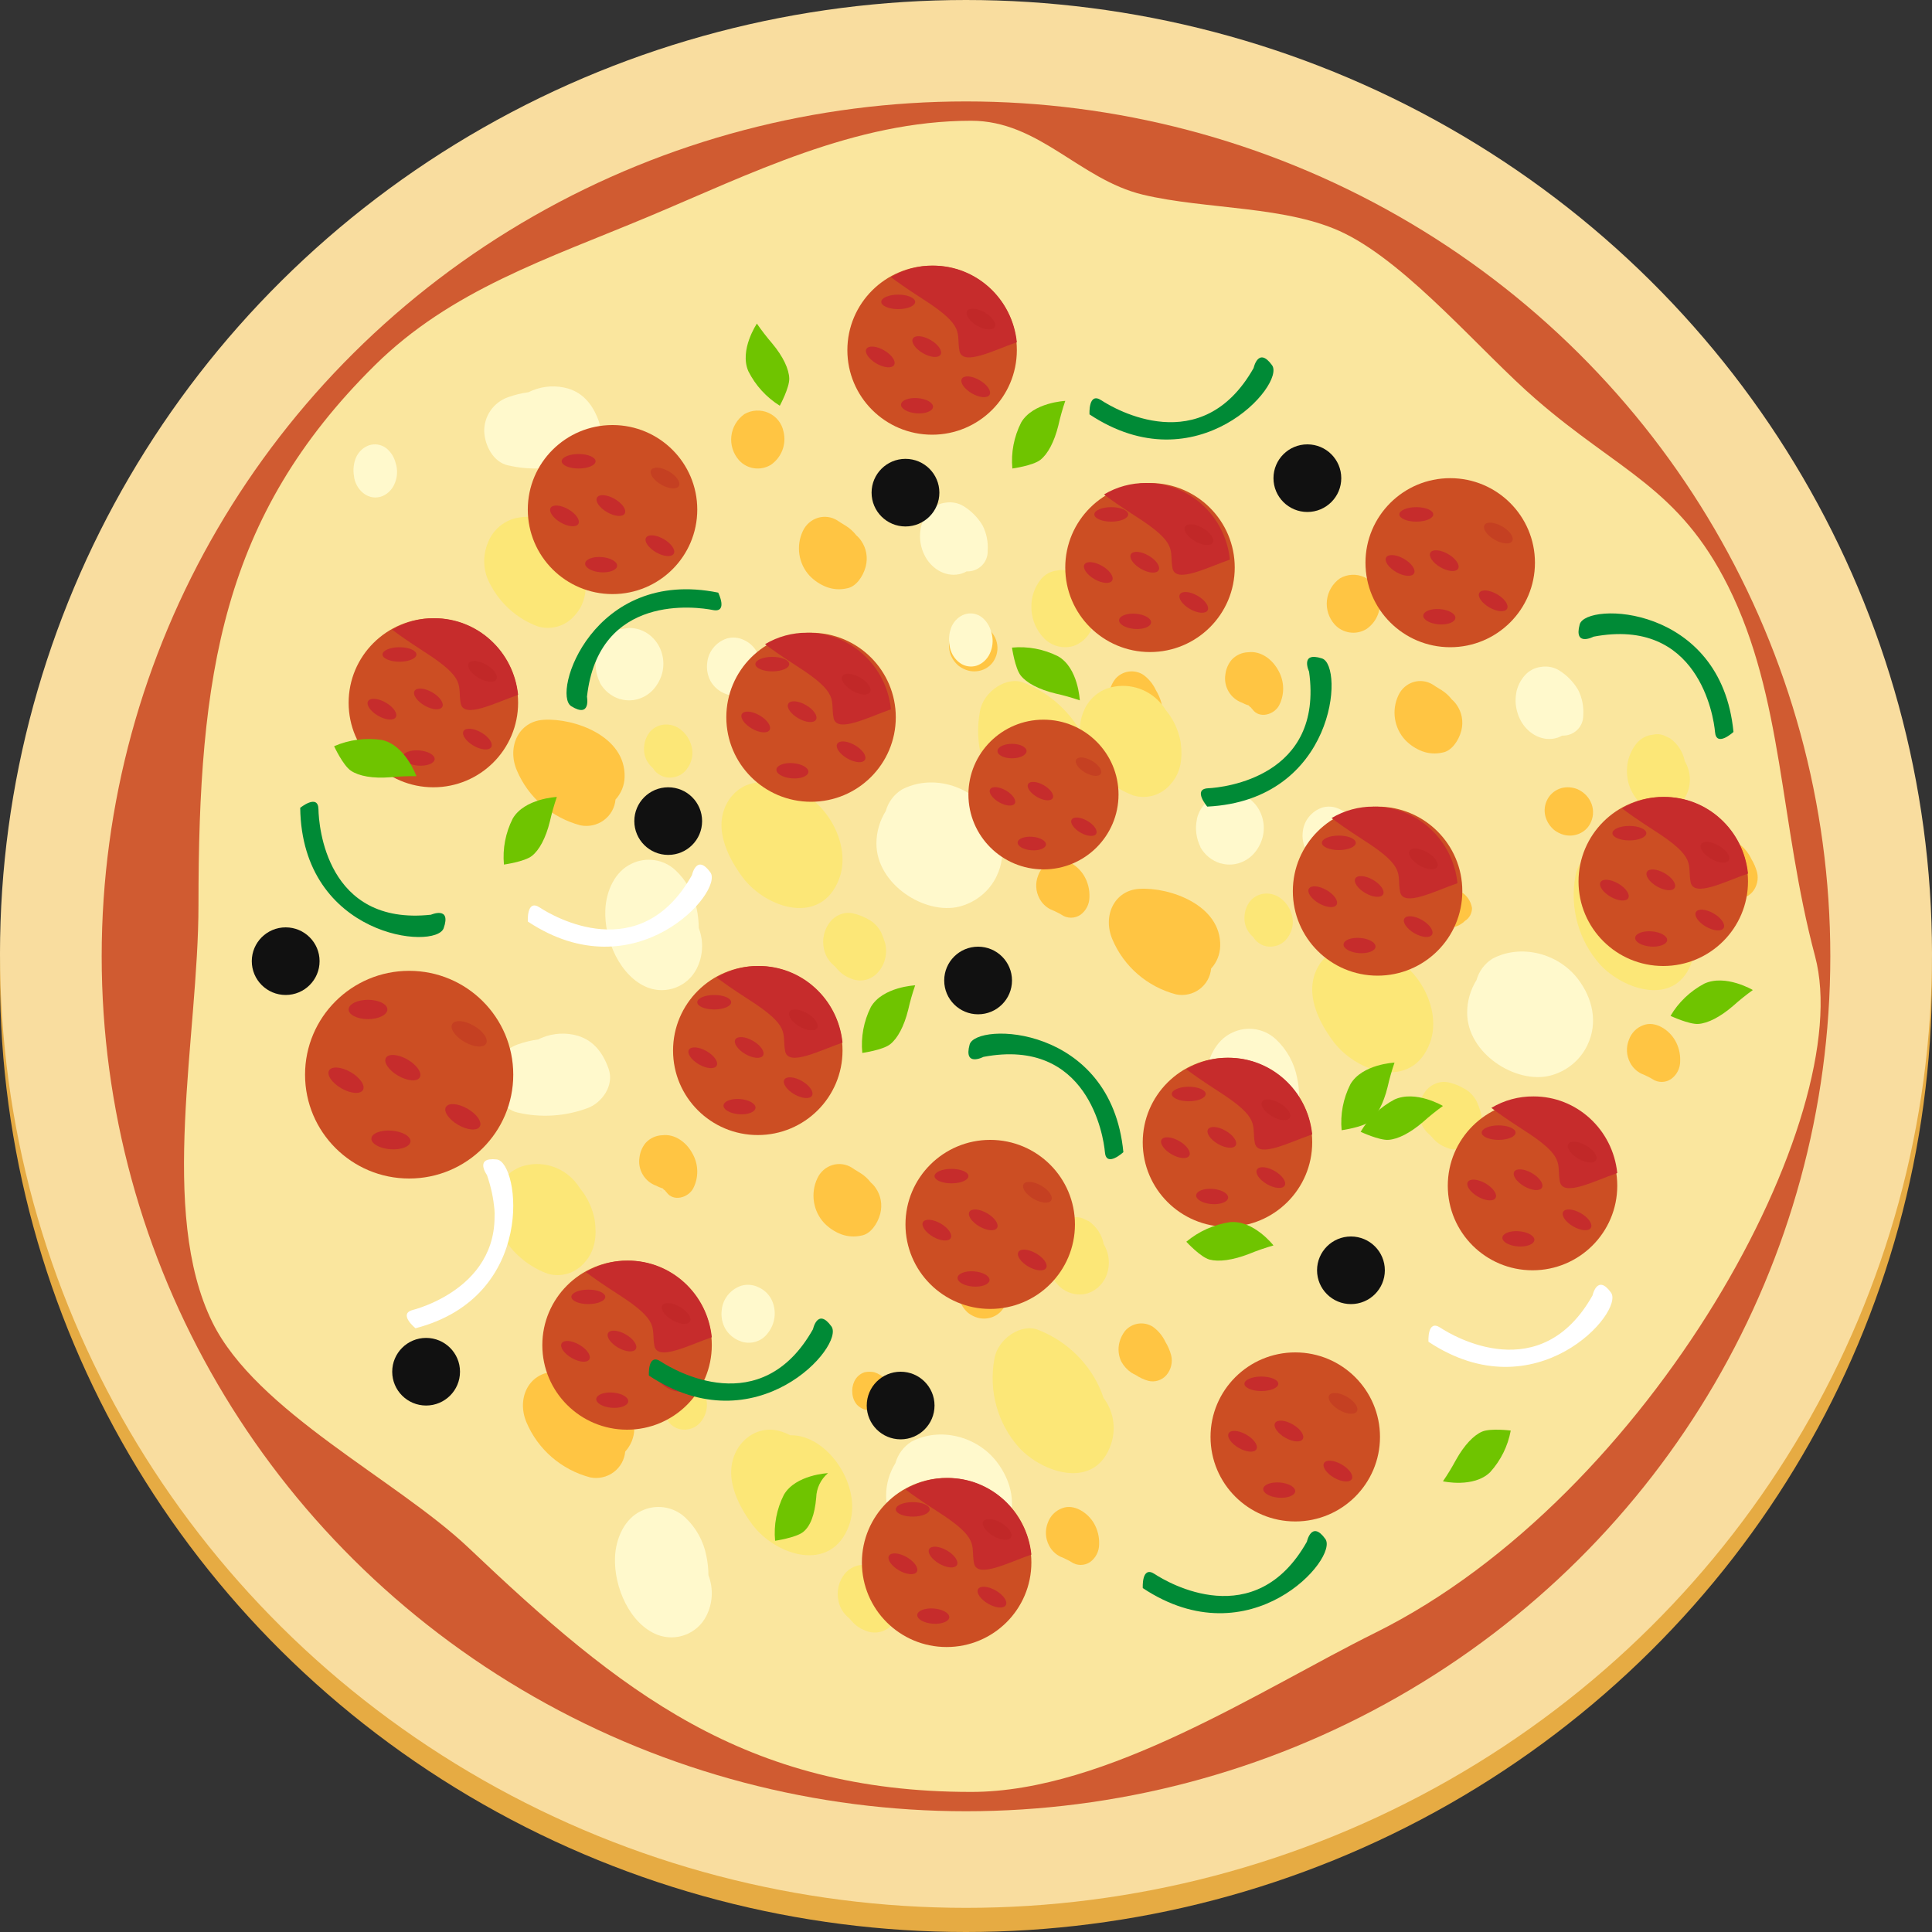 <svg xmlns="http://www.w3.org/2000/svg" xmlns:xlink="http://www.w3.org/1999/xlink" width="400" height="400" version="1.1" viewBox="0 0 400 400"><rect x="0" y="0" width="400" height="400" fill="#333333" stroke="none"/><g id="Symbols" fill="none" fill-rule="evenodd" stroke="none" stroke-width="1"><g id="pizza/other" transform="translate(-1, 0)"><g id="Asset-1" transform="translate(1, 0)"><ellipse id="Oval" cx="200" cy="202.5" fill="#E6AB43" rx="200" ry="197.5"/><ellipse id="Oval" cx="200" cy="197.5" fill="#F9DD9F" rx="200" ry="197.5"/><ellipse id="Oval" cx="200" cy="198" fill="#D05B31" rx="178.947" ry="177"/><path id="Path" fill="#FAE69E" d="M375.795,198 C384.566,230.952 341.982,309.65 284.732,338.048 C261.212,349.71 229.182,371 201.086,371 C154.165,371 128.339,350.205 96.95,320.395 C82.094,306.343 53.071,292.22 43.979,273.779 C32.712,250.889 41.091,214.582 41.091,187.408 C41.091,139.639 45.928,106.981 77.554,75.676 C93.361,60.024 113.328,53.621 134.233,44.866 C155.139,36.11 176.96,25 201.086,25 C215.134,25 223.525,37.157 236.598,40.299 C249.672,43.442 266.703,42.524 278.457,48.361 C291.863,55.01 306.886,73.075 318.058,82.714 C335.196,97.589 347.568,100.943 357.789,121.362 C369.294,144.429 368.391,170.191 375.795,198 Z"/><path id="Path" fill="#FCE777" d="M175.763,334.989 L176.369,335.653 C177.109,336.514 178.045,337.17 179.092,337.56 L179.675,337.785 C181.572,338.37 183.623,337.738 184.902,336.174 C186.279,334.557 186.789,332.337 186.263,330.251 C186.031,329.5 185.756,328.764 185.44,328.047 C184.922,327.056 184.171,326.216 183.255,325.607 C183.129,325.529 182.999,325.458 182.866,325.394 C181.978,324.865 181.023,324.466 180.03,324.209 C179.138,323.93 178.187,323.93 177.296,324.209 C176.384,324.497 175.568,325.042 174.94,325.785 C173.628,327.37 173.134,329.514 173.613,331.542 C173.918,332.917 174.679,334.137 175.763,334.989 Z"/><path id="Path" fill="#FCE777" d="M155.82,315.72 C160.685,322.11 172.062,325.788 175.756,315.912 C178.763,307.886 171.352,296.934 163.621,297.161 C162.885,296.778 162.112,296.474 161.313,296.254 C156.471,294.964 151.7,298.738 151.392,304.327 C151.179,308.411 153.546,312.699 155.82,315.72 Z"/><path id="Path" fill="#FCE777" d="M103.324,254.635 C105.417,258.843 108.994,262.079 113.332,263.687 C116.155,264.543 119.206,263.607 121.103,261.302 C123.223,258.917 123.596,255.852 123.13,252.62 C122.695,250.201 121.651,247.94 120.101,246.06 C119.757,245.506 119.367,244.984 118.936,244.498 C116.188,241.416 111.944,240.244 108.054,241.492 C105.643,242.32 103.74,244.238 102.893,246.692 C101.912,249.28 102.069,252.175 103.324,254.635 Z"/><path id="Path" fill="#FCE777" d="M218.878,265.836 C220.445,267.682 222.926,268.431 225.23,267.755 C227.308,267.045 228.876,265.29 229.372,263.118 C229.824,261.226 229.511,259.23 228.504,257.575 L228.504,257.492 C228.102,255.617 227.019,253.966 225.473,252.867 L224.119,252.231 C223.402,251.97 222.625,251.929 221.886,252.114 C220.58,252.249 219.378,252.895 218.53,253.914 C217.658,255.005 217.044,256.286 216.737,257.657 C216.442,259.118 216.481,260.628 216.853,262.07 C217.23,263.469 217.924,264.758 218.878,265.836 Z"/><path id="Path" fill="#FCE777" d="M211.055,299.786 C215.723,304.798 226.156,308.443 229.728,299.786 C231.205,296.368 230.73,292.402 228.49,289.443 C227.691,287.067 226.508,284.844 224.989,282.865 C222.396,279.512 218.966,276.929 215.058,275.383 C211.557,273.852 206.562,277.129 205.885,281.321 C204.642,287.962 206.559,294.809 211.055,299.786 L211.055,299.786 Z"/><path id="Path" fill="#FCE777" d="M136.916,292.476 C137.254,293.071 137.688,293.604 138.201,294.052 L138.537,294.54 C139.479,295.65 140.921,296.182 142.344,295.944 C143.592,295.776 144.704,295.057 145.383,293.978 C146.289,292.697 146.588,291.073 146.199,289.545 C145.824,288.063 144.943,286.765 143.713,285.882 C142.85,285.276 141.819,284.968 140.771,285.003 C139.56,285.037 138.416,285.57 137.6,286.48 C136.939,287.282 136.521,288.262 136.399,289.301 C136.236,290.388 136.417,291.5 136.916,292.476 L136.916,292.476 Z"/><path id="Path" fill="#FFC543" d="M135.855,245.489 C136.23,245.691 136.622,245.859 137.026,245.993 L137.12,245.993 L137.12,245.993 L137.12,245.993 L137.12,245.993 L137.12,245.993 L137.12,245.993 L137.12,245.993 C137.319,246.11 137.365,246.192 137.33,246.204 L137.588,246.414 L137.646,246.414 C137.705,246.567 137.916,246.731 138.009,246.86 C139.449,248.886 142.505,247.961 143.523,246.04 C144.676,243.796 144.637,241.125 143.418,238.917 C142.153,236.492 139.718,234.711 137.12,235.039 C135.812,235.08 134.576,235.646 133.69,236.609 C132.978,237.462 132.531,238.504 132.402,239.608 C131.985,242.145 133.437,244.619 135.855,245.489 L135.855,245.489 Z"/><path id="Path" fill="#FFC543" d="M136.697,246.388 C136.837,246.568 136.957,246.628 136.987,246.608 L136.757,246.408 L136.697,246.388 Z"/><path id="Path" fill="#FFC543" d="M177.399,290.807 C178.045,291.493 178.906,291.915 179.825,291.997 C180.676,292.032 181.515,291.782 182.218,291.283 C182.506,291.119 182.768,290.911 182.996,290.665 C183.911,290.11 184.47,289.089 184.461,287.989 C184.226,286.568 183.384,285.335 182.172,284.635 C181.813,284.412 181.428,284.236 181.027,284.112 C180.359,283.963 179.669,283.963 179.001,284.112 C178.079,284.406 177.313,285.081 176.884,285.979 C176.516,286.757 176.373,287.628 176.472,288.488 C176.534,289.345 176.859,290.158 177.399,290.807 Z"/><path id="Path" fill="#FFC543" d="M232.169,281.933 C232.674,282.841 233.383,283.617 234.239,284.2 C234.543,284.389 234.87,284.542 235.186,284.707 C235.974,285.233 236.838,285.632 237.747,285.888 C239.115,286.23 240.558,285.775 241.49,284.707 C242.463,283.573 242.83,282.032 242.472,280.575 C242.213,279.618 241.819,278.704 241.303,277.86 C240.711,276.583 239.8,275.484 238.66,274.672 C236.799,273.517 234.386,273.881 232.941,275.534 C232.395,276.231 231.996,277.035 231.771,277.895 C231.415,279.245 231.557,280.68 232.169,281.933 L232.169,281.933 Z"/><path id="Path" fill="#FFC543" d="M217.186,319.965 C217.701,320.982 218.529,321.799 219.544,322.292 L220.252,322.591 C220.77,322.855 221.301,323.107 221.832,323.359 L220.782,322.867 C221.301,323.131 221.832,323.395 222.362,323.635 L221.395,323.179 L221.82,323.419 C222.992,324.194 224.504,324.194 225.676,323.419 C226.858,322.573 227.561,321.195 227.563,319.726 C227.623,318.204 227.25,316.697 226.49,315.385 C225.192,313.142 222.362,311.344 219.992,312.231 C218.56,312.72 217.429,313.852 216.926,315.301 C216.334,316.819 216.429,318.525 217.186,319.965 L217.186,319.965 Z"/><path id="Path" fill="#FFC543" d="M170.672,253.248 C171.665,254.264 172.858,255.048 174.17,255.545 C175.509,256.042 176.958,256.134 178.345,255.81 C180.235,255.509 181.681,253.344 182.206,251.432 L182.264,251.216 C182.716,249.399 182.361,247.468 181.296,245.948 C181.01,245.524 180.669,245.144 180.281,244.817 C179.853,244.264 179.359,243.767 178.812,243.338 C178.031,242.737 177.168,242.328 176.386,241.763 C175.172,240.996 173.699,240.796 172.334,241.214 C170.968,241.631 169.839,242.626 169.226,243.951 C167.756,247.054 168.335,250.775 170.672,253.248 Z"/><path id="Path" fill="#FFC543" d="M198.673,269.082 C198.976,270.153 199.609,271.119 200.493,271.861 C201.082,272.311 201.762,272.647 202.494,272.847 C204.635,273.39 206.89,272.452 207.881,270.606 C208.593,269.33 208.717,267.839 208.224,266.476 C207.731,265.114 206.663,263.996 205.266,263.379 C204.239,262.967 203.093,262.888 202.012,263.155 C200.765,263.509 199.726,264.318 199.131,265.396 C198.491,266.529 198.328,267.843 198.673,269.082 L198.673,269.082 Z"/><path id="Path" fill="#FFC543" d="M109.012,294.499 C111.377,300.104 116.243,304.307 122.183,305.876 C123.876,306.222 125.638,305.836 127.025,304.815 C128.412,303.795 129.29,302.238 129.44,300.537 C130.612,299.258 131.281,297.607 131.324,295.883 C131.56,287.379 120.851,283.633 114.561,284.028 C109.424,284.331 106.915,289.578 109.012,294.499 Z"/><path id="Path" fill="#FFC543" d="M154.996,229.271 C156.671,231.139 159.46,231.546 161.608,230.234 C163.82,228.704 164.859,225.99 164.229,223.393 C163.9,221.665 162.741,220.205 161.123,219.48 C159.504,218.755 157.63,218.856 156.102,219.752 C154.608,220.819 153.637,222.459 153.426,224.27 C153.216,226.081 153.786,227.896 154.996,229.271 Z"/><path id="Path" fill="#FFF9CC" d="M200.675,322.688 C204.073,321.801 206.892,319.482 208.366,316.36 C210.614,311.675 209.383,306.632 206.437,302.745 C202.296,297.285 194.51,295.388 188.689,298.488 C187.071,299.513 185.9,301.087 185.399,302.907 C184.147,304.915 183.476,307.218 183.459,309.57 C183.4,318.084 193.54,324.515 200.675,322.688 Z"/><path id="Path" fill="#FFF9CC" d="M126.205,275.368 C127.084,276.971 128.574,278.182 130.361,278.746 L130.446,278.746 C131.629,279.085 132.888,279.085 134.071,278.746 C135.299,278.388 136.4,277.706 137.248,276.777 C138.138,275.788 138.775,274.611 139.109,273.341 C139.428,272.086 139.428,270.776 139.109,269.521 C138.809,268.289 138.189,267.151 137.309,266.213 C136.039,264.822 134.216,264.018 132.295,264 L130.422,264.256 C129.5,264.49 128.663,264.966 128.005,265.631 C126.742,266.62 125.862,267.99 125.504,269.521 L125.504,269.626 C125.096,271.549 125.346,273.547 126.217,275.321 L126.205,275.368 Z"/><path id="Path" fill="#FFF9CC" d="M136.115,338.467 C139.978,339.938 144.333,338.274 146.218,334.606 C147.573,331.976 147.739,328.896 146.674,326.137 C146.668,324.805 146.527,323.476 146.253,322.171 C145.671,319.09 144.116,316.274 141.816,314.134 C139.363,311.883 135.776,311.36 132.778,312.816 C129.36,314.391 127.51,318.404 127.334,322.346 C127.053,328.668 130.472,336.274 136.115,338.467 Z"/><path id="Path" fill="#FFF9CC" d="M150.112,275.003 C150.834,276.284 152.02,277.257 153.439,277.733 L153.605,277.791 C155.463,278.35 157.484,277.766 158.727,276.31 L158.845,276.16 C160.561,274.124 160.887,271.297 159.677,268.942 C159.09,267.866 158.154,267.008 157.016,266.502 C155.911,265.96 154.635,265.853 153.451,266.201 C151.239,266.959 149.674,268.892 149.435,271.163 C149.25,272.48 149.486,273.821 150.112,275.003 L150.112,275.003 Z"/><path id="Path" fill="#FFF9CC" d="M107.149,230.336 C112.001,231.475 117.085,231.143 121.745,229.384 C124.558,228.314 127.253,224.788 126,221.261 C124.818,217.947 122.904,215.455 119.677,214.456 C117.232,213.738 114.614,213.871 112.255,214.832 C111.983,214.937 111.723,215.067 111.463,215.196 C110.001,215.398 108.563,215.749 107.173,216.242 C104.187,217.307 102.212,220.141 102.256,223.295 C102.375,226.339 104.206,229.689 107.149,230.336 Z"/><path id="Path" fill="#FFF9CC" d="M77.481,236.291 C78.495,236.992 79.742,237.184 80.897,236.818 C82.071,236.428 83.048,235.543 83.607,234.365 C84.209,233.124 84.367,231.688 84.052,230.33 L83.938,229.949 C83.632,228.636 82.896,227.486 81.865,226.711 C80.852,226.007 79.605,225.815 78.449,226.184 C77.28,226.577 76.307,227.462 75.751,228.637 C75.209,229.889 75.053,231.294 75.306,232.648 L75.363,233.053 C75.655,234.386 76.414,235.546 77.481,236.291 Z"/><path id="Path" fill="#FFF9CC" d="M193.587,249.268 C195.139,252.055 198.197,253.663 201.149,252.738 C201.488,252.624 201.815,252.476 202.125,252.298 C203.279,252.35 204.403,251.929 205.23,251.135 C206.056,250.342 206.512,249.248 206.488,248.112 C206.625,246.298 206.263,244.48 205.441,242.85 C204.488,241.217 203.149,239.832 201.537,238.814 C200.434,238.134 199.119,237.867 197.832,238.063 C196.483,238.202 195.24,238.848 194.363,239.867 C193.559,240.791 192.987,241.888 192.693,243.07 C192.551,243.751 192.48,244.445 192.481,245.14 C192.513,246.583 192.892,247.997 193.587,249.268 L193.587,249.268 Z"/><path id="Path" fill="#FCE777" d="M172.756,199.989 L173.362,200.653 C174.101,201.514 175.037,202.17 176.084,202.56 L176.667,202.785 C178.564,203.37 180.615,202.738 181.894,201.174 C183.271,199.557 183.781,197.337 183.256,195.251 C183.024,194.5 182.749,193.764 182.432,193.047 C181.915,192.056 181.163,191.216 180.247,190.607 C180.122,190.529 179.992,190.458 179.859,190.394 C178.971,189.865 178.016,189.466 177.022,189.209 C176.131,188.93 175.18,188.93 174.288,189.209 C173.377,189.497 172.56,190.042 171.932,190.785 C170.62,192.37 170.126,194.514 170.605,196.542 C170.91,197.917 171.671,199.137 172.756,199.989 L172.756,199.989 Z"/><path id="Path" fill="#FCE777" d="M153.815,181.72 C158.68,188.11 170.057,191.788 173.751,181.912 C176.758,173.886 169.347,162.934 161.616,163.161 C160.88,162.778 160.107,162.474 159.308,162.254 C154.466,160.964 149.695,164.738 149.387,170.327 C149.174,174.411 151.541,178.699 153.815,181.72 Z"/><path id="Path" fill="#FCE777" d="M101.319,120.635 C103.412,124.843 106.989,128.079 111.327,129.687 C114.15,130.543 117.201,129.607 119.098,127.302 C121.218,124.917 121.591,121.852 121.125,118.62 C120.69,116.201 119.646,113.94 118.096,112.06 C117.752,111.506 117.362,110.984 116.931,110.498 C114.183,107.416 109.939,106.244 106.049,107.492 C103.638,108.32 101.735,110.238 100.888,112.692 C99.907,115.28 100.064,118.175 101.319,120.635 Z"/><path id="Path" fill="#FCE777" d="M215.87,131.836 C217.438,133.682 219.918,134.431 222.222,133.755 C224.3,133.045 225.868,131.29 226.364,129.118 C226.816,127.226 226.503,125.23 225.497,123.575 L225.497,123.492 C225.094,121.617 224.012,119.966 222.465,118.867 L221.111,118.231 C220.395,117.97 219.618,117.929 218.878,118.114 C217.573,118.249 216.37,118.895 215.523,119.914 C214.651,121.005 214.037,122.286 213.73,123.657 C213.434,125.118 213.474,126.628 213.845,128.07 C214.223,129.469 214.916,130.758 215.87,131.836 Z"/><path id="Path" fill="#FCE777" d="M208.048,165.786 C212.716,170.798 223.149,174.443 226.72,165.786 C228.197,162.368 227.723,158.402 225.483,155.443 C224.684,153.067 223.501,150.844 221.982,148.865 C219.388,145.512 215.959,142.929 212.05,141.383 C208.549,139.852 203.555,143.129 202.878,147.321 C201.634,153.962 203.552,160.809 208.048,165.786 L208.048,165.786 Z"/><path id="Path" fill="#FCE777" d="M133.908,157.476 C134.246,158.071 134.681,158.604 135.193,159.052 L135.529,159.54 C136.472,160.65 137.914,161.182 139.337,160.944 C140.585,160.776 141.696,160.057 142.375,158.978 C143.281,157.697 143.581,156.073 143.192,154.545 C142.816,153.063 141.935,151.765 140.706,150.882 C139.843,150.276 138.811,149.968 137.763,150.003 C136.553,150.037 135.408,150.57 134.593,151.48 C133.931,152.282 133.514,153.262 133.392,154.301 C133.229,155.388 133.409,156.5 133.908,157.476 Z"/><path id="Path" fill="#FFC543" d="M133.85,111.489 C134.225,111.691 134.617,111.859 135.021,111.993 L135.115,111.993 L135.115,111.993 L135.115,111.993 L135.115,111.993 L135.115,111.993 L135.115,111.993 L135.115,111.993 C135.314,112.11 135.36,112.192 135.325,112.204 L135.583,112.414 L135.641,112.414 C135.7,112.567 135.911,112.731 136.004,112.86 C137.444,114.886 140.499,113.961 141.518,112.04 C142.671,109.796 142.632,107.125 141.413,104.917 C140.148,102.492 137.713,100.711 135.115,101.039 C133.807,101.08 132.571,101.646 131.685,102.609 C130.973,103.462 130.526,104.504 130.397,105.608 C129.98,108.145 131.432,110.619 133.85,111.489 L133.85,111.489 Z"/><path id="Path" fill="#FFC543" d="M134.692,112.388 C134.832,112.568 134.952,112.628 134.982,112.608 L134.752,112.408 L134.692,112.388 Z"/><path id="Path" fill="#FFC543" d="M174.391,156.807 C175.037,157.493 175.898,157.915 176.818,157.997 C177.668,158.032 178.507,157.782 179.21,157.283 C179.498,157.119 179.761,156.911 179.988,156.665 C180.903,156.11 181.462,155.089 181.454,153.989 C181.219,152.568 180.377,151.335 179.164,150.635 C178.805,150.412 178.421,150.236 178.02,150.112 C177.352,149.963 176.661,149.963 175.994,150.112 C175.071,150.406 174.305,151.081 173.876,151.979 C173.508,152.757 173.365,153.628 173.464,154.488 C173.526,155.345 173.851,156.158 174.391,156.807 Z"/><path id="Path" fill="#FFC543" d="M230.164,146.933 C230.669,147.841 231.378,148.617 232.234,149.2 C232.538,149.389 232.865,149.542 233.181,149.707 C233.969,150.233 234.833,150.632 235.742,150.888 C237.11,151.23 238.553,150.775 239.485,149.707 C240.458,148.573 240.825,147.032 240.467,145.575 C240.208,144.618 239.814,143.704 239.298,142.86 C238.706,141.583 237.795,140.484 236.655,139.672 C234.794,138.517 232.381,138.881 230.936,140.534 C230.389,141.231 229.991,142.035 229.766,142.895 C229.41,144.245 229.552,145.68 230.164,146.933 Z"/><path id="Path" fill="#FFC543" d="M215.181,185.965 C215.696,186.982 216.524,187.799 217.539,188.292 L218.247,188.591 C218.765,188.855 219.296,189.107 219.827,189.359 L218.777,188.867 C219.296,189.131 219.827,189.395 220.357,189.635 L219.39,189.179 L219.815,189.419 C220.987,190.194 222.499,190.194 223.671,189.419 C224.853,188.573 225.556,187.195 225.558,185.726 C225.618,184.204 225.245,182.697 224.484,181.385 C223.187,179.142 220.357,177.344 217.987,178.231 C216.555,178.72 215.424,179.852 214.921,181.301 C214.329,182.819 214.424,184.525 215.181,185.965 L215.181,185.965 Z"/><path id="Path" fill="#FFC543" d="M167.664,119.248 C168.657,120.264 169.85,121.048 171.163,121.545 C172.502,122.042 173.95,122.134 175.338,121.81 C177.227,121.509 178.673,119.344 179.198,117.432 L179.256,117.216 C179.709,115.399 179.354,113.468 178.288,111.948 C178.003,111.524 177.661,111.144 177.274,110.817 C176.845,110.264 176.352,109.767 175.804,109.338 C175.023,108.737 174.16,108.328 173.379,107.763 C172.164,106.996 170.691,106.796 169.326,107.214 C167.961,107.631 166.831,108.626 166.218,109.951 C164.749,113.054 165.327,116.775 167.664,119.248 L167.664,119.248 Z"/><path id="Path" fill="#FFC543" d="M196.668,135.082 C196.971,136.153 197.604,137.119 198.488,137.861 C199.077,138.311 199.757,138.647 200.489,138.847 C202.63,139.39 204.885,138.452 205.876,136.606 C206.588,135.33 206.712,133.839 206.219,132.476 C205.726,131.114 204.658,129.996 203.261,129.379 C202.234,128.967 201.088,128.888 200.007,129.155 C198.76,129.509 197.721,130.318 197.126,131.396 C196.486,132.529 196.323,133.843 196.668,135.082 Z"/><path id="Path" fill="#FFC543" d="M107.007,159.499 C109.372,165.104 114.238,169.307 120.178,170.876 C121.871,171.222 123.633,170.836 125.02,169.815 C126.407,168.795 127.285,167.238 127.435,165.537 C128.607,164.258 129.276,162.607 129.319,160.883 C129.555,152.379 118.846,148.633 112.556,149.028 C107.419,149.331 104.91,154.578 107.007,159.499 Z"/><path id="Path" fill="#FFC543" d="M152.991,95.271 C154.666,97.139 157.455,97.546 159.603,96.234 C161.815,94.704 162.854,91.99 162.224,89.393 C161.895,87.665 160.736,86.205 159.118,85.48 C157.499,84.755 155.625,84.856 154.097,85.752 C152.603,86.819 151.632,88.459 151.421,90.27 C151.211,92.081 151.781,93.896 152.991,95.271 L152.991,95.271 Z"/><path id="Path" fill="#FFF9CC" d="M198.67,187.688 C202.068,186.801 204.887,184.482 206.361,181.36 C208.609,176.675 207.378,171.632 204.432,167.745 C200.291,162.285 192.505,160.388 186.684,163.488 C185.066,164.513 183.895,166.087 183.394,167.907 C182.142,169.915 181.471,172.218 181.454,174.57 C181.395,183.084 191.535,189.515 198.67,187.688 Z"/><path id="Path" fill="#FFF9CC" d="M124.2,141.368 C125.079,142.971 126.569,144.182 128.356,144.746 L128.441,144.746 C129.624,145.085 130.883,145.085 132.066,144.746 C133.294,144.388 134.395,143.706 135.243,142.777 C136.133,141.788 136.77,140.611 137.104,139.341 C137.423,138.086 137.423,136.776 137.104,135.521 C136.804,134.289 136.184,133.151 135.304,132.213 C134.034,130.822 132.211,130.018 130.29,130 L128.417,130.256 C127.495,130.49 126.658,130.966 126,131.631 C124.737,132.62 123.856,133.99 123.499,135.521 L123.499,135.626 C123.091,137.549 123.341,139.547 124.212,141.321 L124.2,141.368 Z"/><path id="Path" fill="#FFF9CC" d="M134.11,204.467 C137.973,205.938 142.328,204.274 144.213,200.606 C145.568,197.976 145.734,194.896 144.669,192.137 C144.663,190.805 144.522,189.476 144.248,188.171 C143.666,185.09 142.111,182.274 139.811,180.134 C137.358,177.883 133.771,177.36 130.773,178.816 C127.355,180.391 125.505,184.404 125.329,188.346 C125.048,194.668 128.467,202.274 134.11,204.467 Z"/><path id="Path" fill="#FFF9CC" d="M147.105,141.003 C147.826,142.284 149.013,143.257 150.432,143.733 L150.598,143.791 C152.455,144.35 154.476,143.766 155.719,142.31 L155.838,142.16 C157.553,140.124 157.879,137.297 156.67,134.942 C156.082,133.866 155.147,133.008 154.008,132.502 C152.903,131.96 151.627,131.853 150.443,132.201 C148.231,132.959 146.667,134.892 146.427,137.163 C146.242,138.48 146.479,139.821 147.105,141.003 Z"/><path id="Path" fill="#FFF9CC" d="M105.144,96.336 C109.996,97.475 115.08,97.143 119.74,95.384 C122.553,94.314 125.248,90.788 123.995,87.261 C122.813,83.947 120.899,81.455 117.672,80.456 C115.227,79.738 112.609,79.871 110.25,80.832 C109.978,80.937 109.718,81.067 109.458,81.196 C107.996,81.398 106.558,81.749 105.168,82.242 C102.182,83.307 100.207,86.141 100.251,89.295 C100.37,92.339 102.201,95.689 105.144,96.336 Z"/><path id="Path" fill="#FFF9CC" d="M75.476,102.291 C76.49,102.992 77.737,103.184 78.892,102.818 C80.066,102.428 81.043,101.543 81.602,100.365 C82.204,99.124 82.362,97.688 82.046,96.33 L81.933,95.949 C81.627,94.636 80.891,93.486 79.86,92.711 C78.847,92.007 77.6,91.815 76.444,92.184 C75.275,92.577 74.302,93.462 73.746,94.637 C73.204,95.889 73.048,97.294 73.301,98.648 L73.358,99.053 C73.65,100.386 74.409,101.546 75.476,102.291 Z"/><path id="Path" fill="#FFF9CC" d="M191.582,115.277 C193.134,118.058 196.192,119.661 199.144,118.738 C199.483,118.624 199.81,118.478 200.12,118.3 C201.289,118.352 202.426,117.922 203.256,117.112 C204.085,116.303 204.53,115.189 204.483,114.042 C204.62,112.232 204.258,110.419 203.436,108.793 C202.477,107.18 201.138,105.815 199.532,104.812 C198.429,104.133 197.114,103.867 195.827,104.063 C194.478,104.202 193.235,104.847 192.358,105.862 C191.554,106.785 190.982,107.879 190.688,109.058 C190.546,109.738 190.475,110.43 190.476,111.123 C190.503,112.575 190.882,113.998 191.582,115.277 L191.582,115.277 Z"/><path id="Path" fill="#FCE777" d="M296.064,234.989 L296.67,235.653 C297.409,236.514 298.345,237.17 299.392,237.56 L299.976,237.785 C301.872,238.37 303.923,237.738 305.203,236.174 C306.58,234.557 307.09,232.337 306.564,230.251 C306.332,229.5 306.057,228.764 305.74,228.047 C305.223,227.056 304.471,226.216 303.556,225.607 C303.43,225.529 303.3,225.458 303.167,225.394 C302.279,224.865 301.324,224.466 300.33,224.209 C299.439,223.93 298.488,223.93 297.597,224.209 C296.685,224.497 295.869,225.042 295.241,225.785 C293.928,227.37 293.434,229.514 293.914,231.542 C294.218,232.917 294.979,234.137 296.064,234.989 L296.064,234.989 Z"/><path id="Path" fill="#FCE777" d="M276.121,215.72 C280.987,222.11 292.363,225.788 296.057,215.912 C299.064,207.886 291.653,196.934 283.923,197.161 C283.187,196.778 282.413,196.474 281.614,196.254 C276.773,194.964 272.002,198.738 271.694,204.327 C271.469,208.447 273.849,212.735 276.121,215.72 Z"/><path id="Path" fill="#FCE777" d="M224.627,155.635 C226.72,159.843 230.298,163.079 234.635,164.687 C237.458,165.543 240.509,164.607 242.406,162.302 C244.527,159.917 244.899,156.852 244.433,153.62 C243.998,151.201 242.954,148.94 241.404,147.06 C241.06,146.506 240.67,145.984 240.239,145.498 C237.491,142.416 233.247,141.244 229.357,142.492 C226.947,143.32 225.043,145.238 224.196,147.692 C223.215,150.28 223.373,153.175 224.627,155.635 Z"/><path id="Path" fill="#FCE777" d="M339.178,165.832 C340.746,167.681 343.227,168.432 345.531,167.754 C347.603,167.047 349.169,165.298 349.673,163.131 C350.124,161.235 349.812,159.234 348.805,157.575 L348.805,157.504 C348.403,155.625 347.32,153.97 345.773,152.869 L344.42,152.232 C343.703,151.97 342.926,151.929 342.187,152.114 C340.881,152.25 339.678,152.897 338.831,153.919 C337.959,155.012 337.345,156.295 337.038,157.669 C336.742,159.133 336.782,160.647 337.154,162.093 C337.536,163.482 338.229,164.761 339.178,165.832 Z"/><path id="Path" fill="#FCE777" d="M331.356,199.786 C336.024,204.798 346.457,208.443 350.028,199.786 C351.505,196.368 351.031,192.402 348.791,189.443 C347.992,187.067 346.809,184.844 345.29,182.865 C342.697,179.512 339.267,176.929 335.359,175.383 C331.858,173.852 326.863,177.129 326.186,181.321 C324.943,187.962 326.86,194.809 331.356,199.786 L331.356,199.786 Z"/><path id="Path" fill="#FCE777" d="M258.219,192.476 C258.557,193.071 258.991,193.604 259.504,194.052 L259.84,194.54 C260.782,195.65 262.224,196.182 263.647,195.944 C264.895,195.776 266.007,195.057 266.686,193.978 C267.592,192.697 267.891,191.073 267.503,189.545 C267.127,188.063 266.246,186.765 265.016,185.882 C264.153,185.276 263.122,184.968 262.074,185.003 C260.864,185.037 259.719,185.57 258.903,186.48 C258.242,187.282 257.825,188.262 257.702,189.301 C257.539,190.388 257.72,191.5 258.219,192.476 Z"/><path id="Path" fill="#FFC543" d="M257.159,145.489 C257.533,145.691 257.925,145.859 258.329,145.993 L258.423,145.993 L258.423,145.993 L258.423,145.993 L258.423,145.993 L258.423,145.993 L258.423,145.993 L258.423,145.993 C258.622,146.11 258.669,146.192 258.634,146.204 L258.891,146.414 L258.95,146.414 C259.008,146.567 259.219,146.731 259.313,146.86 C260.752,148.886 263.808,147.961 264.826,146.04 C265.98,143.796 265.94,141.125 264.721,138.917 C263.457,136.492 261.022,134.711 258.423,135.039 C257.115,135.08 255.879,135.646 254.993,136.609 C254.282,137.462 253.834,138.504 253.705,139.608 C253.288,142.145 254.741,144.619 257.159,145.489 Z"/><path id="Path" fill="#FFC543" d="M259.003,146.388 C259.143,146.568 259.263,146.628 259.293,146.608 L259.063,146.408 L259.003,146.388 Z"/><path id="Path" fill="#FFC543" d="M297.699,190.807 C298.345,191.493 299.206,191.915 300.126,191.997 C300.977,192.032 301.815,191.782 302.518,191.283 C302.806,191.119 303.069,190.911 303.297,190.665 C304.212,190.11 304.771,189.089 304.762,187.989 C304.527,186.568 303.685,185.335 302.473,184.635 C302.113,184.412 301.729,184.236 301.328,184.112 C300.66,183.963 299.97,183.963 299.302,184.112 C298.379,184.406 297.614,185.081 297.184,185.979 C296.817,186.757 296.673,187.628 296.772,188.488 C296.834,189.345 297.159,190.158 297.699,190.807 L297.699,190.807 Z"/><path id="Path" fill="#FFC543" d="M353.472,181.933 C353.978,182.841 354.687,183.617 355.542,184.2 C355.846,184.389 356.174,184.542 356.489,184.707 C357.277,185.233 358.141,185.632 359.051,185.888 C360.419,186.23 361.862,185.775 362.793,184.707 C363.767,183.573 364.133,182.032 363.776,180.575 C363.516,179.618 363.123,178.704 362.606,177.86 C362.014,176.583 361.103,175.484 359.963,174.672 C358.103,173.517 355.689,173.881 354.244,175.534 C353.698,176.231 353.3,177.035 353.074,177.895 C352.719,179.245 352.86,180.68 353.472,181.933 Z"/><path id="Path" fill="#FFC543" d="M337.483,219.981 C337.997,220.994 338.824,221.807 339.837,222.298 L340.543,222.597 C341.061,222.86 341.59,223.111 342.12,223.361 L341.072,222.872 C341.59,223.134 342.12,223.397 342.649,223.636 L341.684,223.182 L342.108,223.421 C343.278,224.193 344.787,224.193 345.957,223.421 C347.159,222.574 347.872,221.18 347.863,219.695 C347.924,218.179 347.552,216.678 346.792,215.371 C345.498,213.138 342.673,211.346 340.307,212.23 C338.878,212.717 337.749,213.845 337.247,215.288 C336.634,216.81 336.72,218.53 337.483,219.981 Z"/><path id="Path" fill="#FFC543" d="M290.973,153.248 C291.965,154.264 293.159,155.048 294.471,155.545 C295.81,156.042 297.259,156.134 298.646,155.81 C300.535,155.509 301.982,153.344 302.506,151.432 L302.565,151.216 C303.017,149.399 302.662,147.468 301.597,145.948 C301.311,145.524 300.969,145.144 300.582,144.817 C300.153,144.264 299.66,143.767 299.113,143.338 C298.331,142.737 297.468,142.328 296.687,141.763 C295.473,140.996 294,140.796 292.634,141.214 C291.269,141.631 290.14,142.626 289.527,143.951 C288.057,147.054 288.636,150.775 290.973,153.248 L290.973,153.248 Z"/><path id="Path" fill="#FFC543" d="M319.976,169.082 C320.279,170.153 320.912,171.119 321.796,171.861 C322.385,172.311 323.066,172.647 323.797,172.847 C325.938,173.39 328.194,172.452 329.185,170.606 C329.897,169.33 330.02,167.839 329.527,166.476 C329.034,165.114 327.966,163.996 326.569,163.379 C325.542,162.967 324.396,162.888 323.315,163.155 C322.068,163.509 321.029,164.318 320.434,165.396 C319.795,166.529 319.631,167.843 319.976,169.082 Z"/><path id="Path" fill="#FFC543" d="M230.314,194.499 C232.679,200.104 237.545,204.307 243.485,205.876 C245.179,206.222 246.941,205.836 248.328,204.815 C249.715,203.795 250.593,202.238 250.743,200.537 C251.915,199.258 252.584,197.607 252.628,195.883 C252.863,187.379 242.154,183.633 235.863,184.028 C230.738,184.331 228.217,189.578 230.314,194.499 Z"/><path id="Path" fill="#FFC543" d="M276.308,129.273 C277.982,131.139 280.768,131.545 282.914,130.235 C285.124,128.707 286.162,125.997 285.533,123.404 C285.209,121.673 284.05,120.207 282.429,119.48 C280.809,118.753 278.931,118.856 277.401,119.756 C275.907,120.823 274.937,122.464 274.729,124.276 C274.521,126.087 275.094,127.902 276.308,129.273 L276.308,129.273 Z"/><path id="Path" fill="#FFF9CC" d="M320.976,222.688 C324.374,221.801 327.192,219.482 328.667,216.36 C330.915,211.675 329.684,206.632 326.738,202.745 C322.597,197.285 314.811,195.388 308.99,198.488 C307.372,199.513 306.2,201.087 305.7,202.907 C304.446,204.919 303.775,207.226 303.76,209.582 C303.689,218.084 313.817,224.515 320.976,222.688 Z"/><path id="Path" fill="#FFF9CC" d="M248.511,175.368 C249.389,176.971 250.88,178.182 252.667,178.746 L252.752,178.746 C253.934,179.085 255.194,179.085 256.376,178.746 C257.605,178.388 258.706,177.706 259.554,176.777 C260.444,175.788 261.081,174.611 261.415,173.341 C261.734,172.086 261.734,170.776 261.415,169.521 C261.114,168.289 260.495,167.151 259.614,166.213 C258.345,164.822 256.522,164.018 254.6,164 L252.728,164.256 C251.806,164.49 250.969,164.966 250.311,165.631 C249.048,166.62 248.167,167.99 247.81,169.521 L247.81,169.626 C247.402,171.549 247.652,173.547 248.523,175.321 L248.511,175.368 Z"/><path id="Path" fill="#FFF9CC" d="M258.42,239.467 C262.283,240.938 266.638,239.274 268.523,235.606 C269.879,232.976 270.045,229.896 268.98,227.137 C268.974,225.805 268.832,224.476 268.558,223.171 C267.976,220.09 266.422,217.274 264.121,215.134 C261.668,212.883 258.081,212.36 255.083,213.816 C251.664,215.391 249.814,219.404 249.639,223.346 C249.37,229.668 252.8,237.274 258.42,239.467 Z"/><path id="Path" fill="#FFF9CC" d="M270.418,175.995 C271.14,177.279 272.325,178.255 273.743,178.732 L273.91,178.79 C275.766,179.351 277.786,178.765 279.028,177.305 L279.147,177.155 C280.862,175.113 281.187,172.278 279.978,169.916 C279.382,168.847 278.443,168 277.306,167.503 C276.202,166.96 274.927,166.852 273.743,167.201 C271.532,167.962 269.969,169.9 269.729,172.178 C269.555,173.489 269.796,174.821 270.418,175.995 Z"/><path id="Path" fill="#FFF9CC" d="M228.453,131.336 C233.304,132.475 238.388,132.143 243.049,130.384 C245.862,129.314 248.556,125.788 247.303,122.261 C246.122,118.947 244.207,116.455 240.98,115.456 C238.535,114.738 235.917,114.871 233.558,115.832 C233.286,115.937 233.026,116.067 232.766,116.196 C231.304,116.398 229.867,116.749 228.476,117.242 C225.491,118.307 223.515,121.141 223.56,124.295 C223.642,127.339 225.486,130.689 228.453,131.336 Z"/><path id="Path" fill="#FFF9CC" d="M198.785,137.289 C199.799,137.992 201.045,138.185 202.201,137.818 C203.374,137.426 204.351,136.538 204.911,135.356 C205.513,134.111 205.671,132.67 205.355,131.307 L205.241,130.926 C204.927,129.622 204.192,128.482 203.169,127.714 C202.156,127.007 200.908,126.814 199.752,127.184 C198.583,127.579 197.611,128.466 197.054,129.646 C196.512,130.902 196.356,132.312 196.61,133.67 L196.667,134.076 C196.967,135.401 197.724,136.55 198.785,137.289 Z"/><path id="Path" fill="#FFF9CC" d="M314.89,149.268 C316.442,152.055 319.5,153.663 322.452,152.738 C322.791,152.624 323.118,152.476 323.428,152.298 C324.582,152.35 325.706,151.929 326.533,151.135 C327.36,150.342 327.815,149.248 327.791,148.112 C327.928,146.298 327.567,144.48 326.745,142.85 C325.791,141.217 324.452,139.832 322.84,138.814 C321.737,138.134 320.422,137.867 319.136,138.063 C317.786,138.202 316.543,138.848 315.666,139.867 C314.862,140.791 314.29,141.888 313.996,143.07 C313.854,143.751 313.783,144.445 313.784,145.14 C313.817,146.583 314.195,147.997 314.89,149.268 L314.89,149.268 Z"/><ellipse id="Oval" cx="156.892" cy="217.5" fill="#CC4E23" rx="17.544" ry="17.5"/><path id="Path" fill="#C62C2C" d="M174.436,215.859 C169.78,217.459 163.249,220.885 162.562,217.673 C161.828,213.88 163.982,212.647 154.89,206.863 C151.584,204.73 149.582,203.307 148.371,202.371 C151.014,200.793 154.027,199.974 157.09,200.001 C166.011,199.975 173.505,206.826 174.436,215.859 L174.436,215.859 Z"/><ellipse id="Oval" cx="147.87" cy="207.5" fill="#C62C2C" rx="3.509" ry="1.5"/><ellipse id="Oval" cx="145.501" cy="218.999" fill="#C62C2C" rx="1.581" ry="3.312" transform="translate(145.501, 218.999) rotate(-60) translate(-145.501, -218.999)"/><ellipse id="Oval" cx="153.108" cy="229.116" fill="#C62C2C" rx="1.577" ry="3.321" transform="translate(153.108, 229.116) rotate(-85.53) translate(-153.108, -229.116)"/><ellipse id="Oval" cx="165.251" cy="225.191" fill="#C62C2C" rx="1.581" ry="3.312" transform="translate(165.251, 225.191) rotate(-60) translate(-165.251, -225.191)"/><ellipse id="Oval" cx="166.319" cy="211.156" fill="#B51F1F" opacity=".3" rx="1.581" ry="3.312" transform="translate(166.319, 211.156) rotate(-60) translate(-166.319, -211.156)" style="mix-blend-mode:multiply"/><ellipse id="Oval" cx="155.111" cy="216.867" fill="#C62C2C" rx="1.581" ry="3.312" transform="translate(155.111, 216.867) rotate(-60) translate(-155.111, -216.867)"/><ellipse id="Oval" cx="167.92" cy="148.5" fill="#CC4E23" rx="17.544" ry="17.5"/><path id="Path" fill="#C62C2C" d="M184.461,146.859 C179.805,148.459 173.274,151.885 172.587,148.673 C171.853,144.88 174.007,143.647 164.915,137.863 C161.609,135.73 159.607,134.307 158.396,133.371 C161.039,131.793 164.052,130.974 167.115,131.001 C176.036,130.975 183.53,137.826 184.461,146.859 L184.461,146.859 Z"/><ellipse id="Oval" cx="159.9" cy="137.5" fill="#C62C2C" rx="3.509" ry="1.5"/><ellipse id="Oval" cx="156.467" cy="149.48" fill="#C62C2C" rx="1.581" ry="3.312" transform="translate(156.467, 149.48) rotate(-60) translate(-156.467, -149.48)"/><ellipse id="Oval" cx="164.057" cy="159.577" fill="#C62C2C" rx="1.577" ry="3.321" transform="translate(164.057, 159.577) rotate(-85.53) translate(-164.057, -159.577)"/><ellipse id="Oval" cx="176.207" cy="155.654" fill="#C62C2C" rx="1.581" ry="3.312" transform="translate(176.207, 155.654) rotate(-60) translate(-176.207, -155.654)"/><ellipse id="Oval" cx="177.269" cy="141.641" fill="#B51F1F" opacity=".3" rx="1.581" ry="3.312" transform="translate(177.269, 141.641) rotate(-60) translate(-177.269, -141.641)" style="mix-blend-mode:multiply"/><ellipse id="Oval" cx="166.071" cy="147.346" fill="#C62C2C" rx="1.581" ry="3.312" transform="translate(166.071, 147.346) rotate(-60) translate(-166.071, -147.346)"/><ellipse id="Oval" cx="126.817" cy="105.5" fill="#CC4E23" rx="17.544" ry="17.5"/><ellipse id="Oval" cx="119.799" cy="95.5" fill="#C62C2C" rx="3.509" ry="1.5"/><ellipse id="Oval" cx="116.871" cy="106.809" fill="#C62C2C" rx="1.581" ry="3.312" transform="translate(116.871, 106.809) rotate(-60) translate(-116.871, -106.809)"/><ellipse id="Oval" cx="124.46" cy="116.909" fill="#C62C2C" rx="1.577" ry="3.321" transform="translate(124.46, 116.909) rotate(-85.53) translate(-124.46, -116.909)"/><ellipse id="Oval" cx="136.623" cy="112.982" fill="#C62C2C" rx="1.581" ry="3.312" transform="translate(136.623, 112.982) rotate(-60) translate(-136.623, -112.982)"/><ellipse id="Oval" cx="137.685" cy="98.97" fill="#B51F1F" opacity=".3" rx="1.581" ry="3.312" transform="translate(137.685, 98.97) rotate(-60) translate(-137.685, -98.97)" style="mix-blend-mode:multiply"/><ellipse id="Oval" cx="126.477" cy="104.669" fill="#C62C2C" rx="1.581" ry="3.312" transform="translate(126.477, 104.669) rotate(-60) translate(-126.477, -104.669)"/><ellipse id="Oval" cx="238.095" cy="117.5" fill="#CC4E23" rx="17.544" ry="17.5"/><path id="Path" fill="#C62C2C" d="M254.637,115.859 C249.98,117.459 243.449,120.885 242.762,117.673 C242.029,113.88 244.183,112.647 235.091,106.863 C231.784,104.73 229.782,103.307 228.571,102.371 C231.214,100.793 234.227,99.974 237.291,100.001 C246.212,99.975 253.705,106.826 254.637,115.859 Z"/><ellipse id="Oval" cx="230.075" cy="106.5" fill="#C62C2C" rx="3.509" ry="1.5"/><ellipse id="Oval" cx="227.389" cy="118.536" fill="#C62C2C" rx="1.581" ry="3.312" transform="translate(227.389, 118.536) rotate(-60) translate(-227.389, -118.536)"/><ellipse id="Oval" cx="235.002" cy="128.638" fill="#C62C2C" rx="1.577" ry="3.321" transform="translate(235.002, 128.638) rotate(-85.53) translate(-235.002, -128.638)"/><ellipse id="Oval" cx="247.152" cy="124.715" fill="#C62C2C" rx="1.581" ry="3.312" transform="translate(247.152, 124.715) rotate(-60) translate(-247.152, -124.715)"/><ellipse id="Oval" cx="248.219" cy="110.693" fill="#B51F1F" opacity=".3" rx="1.581" ry="3.312" transform="translate(248.219, 110.693) rotate(-60) translate(-248.219, -110.693)" style="mix-blend-mode:multiply"/><ellipse id="Oval" cx="237.011" cy="116.404" fill="#C62C2C" rx="1.581" ry="3.312" transform="translate(237.011, 116.404) rotate(-60) translate(-237.011, -116.404)"/><ellipse id="Oval" cx="89.724" cy="145.5" fill="#CC4E23" rx="17.544" ry="17.5"/><path id="Path" fill="#C62C2C" d="M107.268,143.859 C102.612,145.459 96.081,148.885 95.394,145.673 C94.661,141.88 96.814,140.647 87.722,134.863 C84.416,132.73 82.414,131.307 81.203,130.371 C83.846,128.793 86.859,127.974 89.922,128.001 C98.843,127.975 106.337,134.826 107.268,143.859 Z"/><ellipse id="Oval" cx="82.707" cy="135.5" fill="#C62C2C" rx="3.509" ry="1.5"/><ellipse id="Oval" cx="79.076" cy="146.829" fill="#C62C2C" rx="1.581" ry="3.312" transform="translate(79.076, 146.829) rotate(-60) translate(-79.076, -146.829)"/><ellipse id="Oval" cx="86.677" cy="156.939" fill="#C62C2C" rx="1.577" ry="3.321" transform="translate(86.677, 156.939) rotate(-85.53) translate(-86.677, -156.939)"/><ellipse id="Oval" cx="98.838" cy="153.021" fill="#C62C2C" rx="1.581" ry="3.312" transform="translate(98.838, 153.021) rotate(-60) translate(-98.838, -153.021)"/><ellipse id="Oval" cx="99.9" cy="138.996" fill="#B51F1F" opacity=".3" rx="1.581" ry="3.312" transform="translate(99.9, 138.996) rotate(-60) translate(-99.9, -138.996)" style="mix-blend-mode:multiply"/><ellipse id="Oval" cx="88.692" cy="144.707" fill="#C62C2C" rx="1.581" ry="3.312" transform="translate(88.692, 144.707) rotate(-60) translate(-88.692, -144.707)"/><ellipse id="Oval" cx="192.982" cy="72.5" fill="#CC4E23" rx="17.544" ry="17.5"/><path id="Path" fill="#C62C2C" d="M210.526,70.859 C205.87,72.459 199.339,75.885 198.652,72.673 C197.919,68.88 200.072,67.647 190.98,61.863 C187.674,59.73 185.672,58.307 184.461,57.371 C187.104,55.793 190.117,54.974 193.181,55.001 C202.102,54.975 209.595,61.826 210.526,70.859 L210.526,70.859 Z"/><ellipse id="Oval" cx="185.965" cy="62.5" fill="#C62C2C" rx="3.509" ry="1.5"/><ellipse id="Oval" cx="182.25" cy="73.9" fill="#C62C2C" rx="1.581" ry="3.312" transform="translate(182.25, 73.9) rotate(-60) translate(-182.25, -73.9)"/><ellipse id="Oval" cx="189.859" cy="84" fill="#C62C2C" rx="1.577" ry="3.321" transform="translate(189.859, 84) rotate(-85.53) translate(-189.859, -84)"/><ellipse id="Oval" cx="202.012" cy="80.08" fill="#C62C2C" rx="1.581" ry="3.312" transform="translate(202.012, 80.08) rotate(-60) translate(-202.012, -80.08)"/><ellipse id="Oval" cx="203.08" cy="66.057" fill="#B51F1F" opacity=".3" rx="1.581" ry="3.312" transform="translate(203.08, 66.057) rotate(-60) translate(-203.08, -66.057)" style="mix-blend-mode:multiply"/><ellipse id="Oval" cx="191.872" cy="71.756" fill="#C62C2C" rx="1.581" ry="3.312" transform="translate(191.872, 71.756) rotate(-60) translate(-191.872, -71.756)"/><ellipse id="Oval" cx="285.213" cy="184.5" fill="#CC4E23" rx="17.544" ry="17.5"/><path id="Path" fill="#C62C2C" d="M301.754,182.859 C297.098,184.459 290.567,187.885 289.88,184.673 C289.147,180.88 291.3,179.647 282.208,173.863 C278.902,171.73 276.9,170.307 275.689,169.371 C278.332,167.793 281.345,166.974 284.409,167.001 C293.33,166.975 300.823,173.826 301.754,182.859 L301.754,182.859 Z"/><ellipse id="Oval" cx="277.193" cy="174.5" fill="#C62C2C" rx="3.509" ry="1.5"/><ellipse id="Oval" cx="273.86" cy="185.654" fill="#C62C2C" rx="1.581" ry="3.312" transform="translate(273.86, 185.654) rotate(-60) translate(-273.86, -185.654)"/><ellipse id="Oval" cx="281.477" cy="195.762" fill="#C62C2C" rx="1.577" ry="3.321" transform="translate(281.477, 195.762) rotate(-85.53) translate(-281.477, -195.762)"/><ellipse id="Oval" cx="293.622" cy="191.845" fill="#C62C2C" rx="1.581" ry="3.312" transform="translate(293.622, 191.845) rotate(-60) translate(-293.622, -191.845)"/><ellipse id="Oval" cx="294.69" cy="177.822" fill="#B51F1F" opacity=".3" rx="1.581" ry="3.312" transform="translate(294.69, 177.822) rotate(-60) translate(-294.69, -177.822)" style="mix-blend-mode:multiply"/><ellipse id="Oval" cx="283.476" cy="183.532" fill="#C62C2C" rx="1.581" ry="3.312" transform="translate(283.476, 183.532) rotate(-60) translate(-283.476, -183.532)"/><ellipse id="Oval" cx="344.361" cy="182.5" fill="#CC4E23" rx="17.544" ry="17.5"/><path id="Path" fill="#C62C2C" d="M361.905,180.859 C357.248,182.459 350.717,185.885 350.031,182.673 C349.297,178.88 351.451,177.647 342.359,171.863 C339.053,169.73 337.05,168.307 335.84,167.371 C338.482,165.793 341.496,164.974 344.559,165.001 C353.48,164.975 360.973,171.826 361.905,180.859 Z"/><ellipse id="Oval" cx="337.343" cy="172.5" fill="#C62C2C" rx="3.509" ry="1.5"/><ellipse id="Oval" cx="334.242" cy="184.294" fill="#C62C2C" rx="1.581" ry="3.312" transform="translate(334.242, 184.294) rotate(-60) translate(-334.242, -184.294)"/><ellipse id="Oval" cx="341.853" cy="194.402" fill="#C62C2C" rx="1.577" ry="3.321" transform="translate(341.853, 194.402) rotate(-85.53) translate(-341.853, -194.402)"/><ellipse id="Oval" cx="353.992" cy="190.485" fill="#C62C2C" rx="1.581" ry="3.312" transform="translate(353.992, 190.485) rotate(-60) translate(-353.992, -190.485)"/><ellipse id="Oval" cx="355.06" cy="176.45" fill="#B51F1F" opacity=".3" rx="1.581" ry="3.312" transform="translate(355.06, 176.45) rotate(-60) translate(-355.06, -176.45)" style="mix-blend-mode:multiply"/><ellipse id="Oval" cx="343.852" cy="182.161" fill="#C62C2C" rx="1.581" ry="3.312" transform="translate(343.852, 182.161) rotate(-60) translate(-343.852, -182.161)"/><ellipse id="Oval" cx="300.251" cy="116.5" fill="#CC4E23" rx="17.544" ry="17.5"/><ellipse id="Oval" cx="293.233" cy="106.5" fill="#C62C2C" rx="3.509" ry="1.5"/><ellipse id="Oval" cx="289.872" cy="117.073" fill="#C62C2C" rx="1.587" ry="3.323" transform="translate(289.872, 117.073) rotate(-60.113) translate(-289.872, -117.073)"/><ellipse id="Oval" cx="297.997" cy="127.688" fill="#C62C2C" rx="1.582" ry="3.332" transform="translate(297.997, 127.688) rotate(-85.426) translate(-297.997, -127.688)"/><ellipse id="Oval" cx="309.149" cy="124.395" fill="#C62C2C" rx="1.581" ry="3.312" transform="translate(309.149, 124.395) rotate(-60) translate(-309.149, -124.395)"/><ellipse id="Oval" cx="310.216" cy="110.36" fill="#B51F1F" opacity=".3" rx="1.581" ry="3.312" transform="translate(310.216, 110.36) rotate(-60) translate(-310.216, -110.36)" style="mix-blend-mode:multiply"/><ellipse id="Oval" cx="299.019" cy="116.077" fill="#C62C2C" rx="1.581" ry="3.312" transform="translate(299.019, 116.077) rotate(-60) translate(-299.019, -116.077)"/><ellipse id="Oval" cx="216.04" cy="164.5" fill="#CC4E23" rx="15.539" ry="15.5"/><ellipse id="Oval" cx="209.524" cy="155.5" fill="#C62C2C" rx="3.008" ry="1.5"/><ellipse id="Oval" cx="207.55" cy="164.878" fill="#C62C2C" rx="1.409" ry="2.942" transform="translate(207.55, 164.878) rotate(-60.113) translate(-207.55, -164.878)"/><ellipse id="Oval" cx="213.624" cy="174.642" fill="#C62C2C" rx="1.4" ry="2.94" transform="translate(213.624, 174.642) rotate(-85.53) translate(-213.624, -174.642)"/><ellipse id="Oval" cx="224.408" cy="171.165" fill="#C62C2C" rx="1.404" ry="2.932" transform="translate(224.408, 171.165) rotate(-60) translate(-224.408, -171.165)"/><ellipse id="Oval" cx="225.362" cy="158.731" fill="#B51F1F" opacity=".3" rx="1.404" ry="2.932" transform="translate(225.362, 158.731) rotate(-60) translate(-225.362, -158.731)" style="mix-blend-mode:multiply"/><ellipse id="Oval" cx="215.408" cy="163.791" fill="#C62C2C" rx="1.404" ry="2.932" transform="translate(215.408, 163.791) rotate(-60) translate(-215.408, -163.791)"/><ellipse id="Oval" cx="317.293" cy="245.5" fill="#CC4E23" rx="17.544" ry="17.5"/><path id="Path" fill="#C62C2C" d="M334.837,242.859 C330.181,244.459 323.65,247.885 322.963,244.673 C322.229,240.88 324.383,239.647 315.291,233.863 C311.985,231.73 309.983,230.307 308.772,229.371 C311.415,227.793 314.428,226.974 317.491,227.001 C326.412,226.975 333.906,233.826 334.837,242.859 Z"/><ellipse id="Oval" cx="310.276" cy="234.5" fill="#C62C2C" rx="3.509" ry="1.5"/><ellipse id="Oval" cx="306.766" cy="246.379" fill="#C62C2C" rx="1.581" ry="3.312" transform="translate(306.766, 246.379) rotate(-60) translate(-306.766, -246.379)"/><ellipse id="Oval" cx="314.365" cy="256.486" fill="#C62C2C" rx="1.577" ry="3.321" transform="translate(314.365, 256.486) rotate(-85.53) translate(-314.365, -256.486)"/><ellipse id="Oval" cx="326.506" cy="252.553" fill="#C62C2C" rx="1.581" ry="3.312" transform="translate(326.506, 252.553) rotate(-60) translate(-326.506, -252.553)"/><ellipse id="Oval" cx="327.573" cy="238.53" fill="#B51F1F" opacity=".3" rx="1.581" ry="3.312" transform="translate(327.573, 238.53) rotate(-60) translate(-327.573, -238.53)" style="mix-blend-mode:multiply"/><ellipse id="Oval" cx="316.37" cy="244.246" fill="#C62C2C" rx="1.581" ry="3.312" transform="translate(316.37, 244.246) rotate(-60) translate(-316.37, -244.246)"/><ellipse id="Oval" cx="268.17" cy="297.5" fill="#CC4E23" rx="17.544" ry="17.5"/><ellipse id="Oval" cx="261.153" cy="286.5" fill="#C62C2C" rx="3.509" ry="1.5"/><ellipse id="Oval" cx="257.254" cy="298.401" fill="#C62C2C" rx="1.581" ry="3.312" transform="translate(257.254, 298.401) rotate(-60) translate(-257.254, -298.401)"/><ellipse id="Oval" cx="264.847" cy="308.51" fill="#C62C2C" rx="1.577" ry="3.321" transform="translate(264.847, 308.51) rotate(-85.53) translate(-264.847, -308.51)"/><ellipse id="Oval" cx="276.994" cy="304.574" fill="#C62C2C" rx="1.581" ry="3.312" transform="translate(276.994, 304.574) rotate(-60) translate(-276.994, -304.574)"/><ellipse id="Oval" cx="278.062" cy="290.552" fill="#B51F1F" opacity=".3" rx="1.581" ry="3.312" transform="translate(278.062, 290.552) rotate(-60) translate(-278.062, -290.552)" style="mix-blend-mode:multiply"/><ellipse id="Oval" cx="266.859" cy="296.279" fill="#C62C2C" rx="1.581" ry="3.312" transform="translate(266.859, 296.279) rotate(-60) translate(-266.859, -296.279)"/><ellipse id="Oval" cx="254.135" cy="236.5" fill="#CC4E23" rx="17.544" ry="17.5"/><path id="Path" fill="#C62C2C" d="M271.679,234.859 C267.023,236.459 260.492,239.885 259.805,236.673 C259.072,232.88 261.225,231.647 252.133,225.863 C248.827,223.73 246.825,222.307 245.614,221.371 C248.257,219.793 251.27,218.974 254.333,219.001 C263.254,218.975 270.748,225.826 271.679,234.859 L271.679,234.859 Z"/><ellipse id="Oval" cx="246.115" cy="226.5" fill="#C62C2C" rx="3.509" ry="1.5"/><ellipse id="Oval" cx="243.359" cy="237.614" fill="#C62C2C" rx="1.581" ry="3.312" transform="translate(243.359, 237.614) rotate(-60) translate(-243.359, -237.614)"/><ellipse id="Oval" cx="250.963" cy="247.72" fill="#C62C2C" rx="1.577" ry="3.321" transform="translate(250.963, 247.72) rotate(-85.53) translate(-250.963, -247.72)"/><ellipse id="Oval" cx="263.109" cy="243.806" fill="#C62C2C" rx="1.581" ry="3.312" transform="translate(263.109, 243.806) rotate(-60) translate(-263.109, -243.806)"/><ellipse id="Oval" cx="264.177" cy="229.771" fill="#B51F1F" opacity=".3" rx="1.581" ry="3.312" transform="translate(264.177, 229.771) rotate(-60) translate(-264.177, -229.771)" style="mix-blend-mode:multiply"/><ellipse id="Oval" cx="252.969" cy="235.482" fill="#C62C2C" rx="1.581" ry="3.312" transform="translate(252.969, 235.482) rotate(-60) translate(-252.969, -235.482)"/><ellipse id="Oval" cx="195.99" cy="323.5" fill="#CC4E23" rx="17.544" ry="17.5"/><path id="Path" fill="#C62C2C" d="M213.534,321.859 C208.877,323.459 202.346,326.885 201.66,323.673 C200.926,319.88 203.08,318.647 193.988,312.863 C190.682,310.73 188.679,309.307 187.469,308.371 C190.111,306.793 193.125,305.974 196.188,306.001 C205.109,305.975 212.602,312.826 213.534,321.859 Z"/><ellipse id="Oval" cx="188.972" cy="312.5" fill="#C62C2C" rx="3.509" ry="1.5"/><ellipse id="Oval" cx="186.939" cy="323.766" fill="#C62C2C" rx="1.587" ry="3.323" transform="translate(186.939, 323.766) rotate(-60.113) translate(-186.939, -323.766)"/><ellipse id="Oval" cx="193.22" cy="334.599" fill="#C62C2C" rx="1.577" ry="3.321" transform="translate(193.22, 334.599) rotate(-85.53) translate(-193.22, -334.599)"/><ellipse id="Oval" cx="205.374" cy="330.669" fill="#C62C2C" rx="1.581" ry="3.312" transform="translate(205.374, 330.669) rotate(-60) translate(-205.374, -330.669)"/><ellipse id="Oval" cx="206.453" cy="316.646" fill="#B51F1F" opacity=".3" rx="1.581" ry="3.312" transform="translate(206.453, 316.646) rotate(-60) translate(-206.453, -316.646)" style="mix-blend-mode:multiply"/><ellipse id="Oval" cx="195.25" cy="322.373" fill="#C62C2C" rx="1.581" ry="3.312" transform="translate(195.25, 322.373) rotate(-60) translate(-195.25, -322.373)"/><ellipse id="Oval" cx="129.825" cy="278.5" fill="#CC4E23" rx="17.544" ry="17.5"/><path id="Path" fill="#C62C2C" d="M147.368,276.859 C142.712,278.459 136.181,281.885 135.494,278.673 C134.761,274.88 136.914,273.647 127.822,267.863 C124.516,265.73 122.514,264.307 121.303,263.371 C123.946,261.793 126.959,260.974 130.023,261.001 C138.944,260.975 146.437,267.826 147.368,276.859 Z"/><ellipse id="Oval" cx="121.805" cy="268.5" fill="#C62C2C" rx="3.509" ry="1.5"/><ellipse id="Oval" cx="119.148" cy="279.782" fill="#C62C2C" rx="1.581" ry="3.312" transform="translate(119.148, 279.782) rotate(-60) translate(-119.148, -279.782)"/><ellipse id="Oval" cx="126.76" cy="289.891" fill="#C62C2C" rx="1.577" ry="3.321" transform="translate(126.76, 289.891) rotate(-85.53) translate(-126.76, -289.891)"/><ellipse id="Oval" cx="138.91" cy="285.961" fill="#C62C2C" rx="1.581" ry="3.312" transform="translate(138.91, 285.961) rotate(-60) translate(-138.91, -285.961)"/><ellipse id="Oval" cx="139.978" cy="271.939" fill="#B51F1F" opacity=".3" rx="1.581" ry="3.312" transform="translate(139.978, 271.939) rotate(-60) translate(-139.978, -271.939)" style="mix-blend-mode:multiply"/><ellipse id="Oval" cx="128.77" cy="277.649" fill="#C62C2C" rx="1.581" ry="3.312" transform="translate(128.77, 277.649) rotate(-60) translate(-128.77, -277.649)"/><ellipse id="Oval" cx="205.013" cy="253.5" fill="#CC4E23" rx="17.544" ry="17.5"/><ellipse id="Oval" cx="196.992" cy="243.5" fill="#C62C2C" rx="3.509" ry="1.5"/><ellipse id="Oval" cx="193.965" cy="254.686" fill="#C62C2C" rx="1.581" ry="3.312" transform="translate(193.965, 254.686) rotate(-60) translate(-193.965, -254.686)"/><ellipse id="Oval" cx="201.561" cy="264.796" fill="#C62C2C" rx="1.577" ry="3.321" transform="translate(201.561, 264.796) rotate(-85.53) translate(-201.561, -264.796)"/><ellipse id="Oval" cx="213.717" cy="260.872" fill="#C62C2C" rx="1.581" ry="3.312" transform="translate(213.717, 260.872) rotate(-60) translate(-213.717, -260.872)"/><ellipse id="Oval" cx="214.785" cy="246.849" fill="#B51F1F" opacity=".3" rx="1.581" ry="3.312" transform="translate(214.785, 246.849) rotate(-60) translate(-214.785, -246.849)" style="mix-blend-mode:multiply"/><ellipse id="Oval" cx="203.571" cy="252.558" fill="#C62C2C" rx="1.581" ry="3.312" transform="translate(203.571, 252.558) rotate(-60) translate(-203.571, -252.558)"/><ellipse id="Oval" cx="84.712" cy="222.5" fill="#CC4E23" rx="21.554" ry="21.5"/><ellipse id="Oval" cx="76.19" cy="209" fill="#C62C2C" rx="4.01" ry="2"/><ellipse id="Oval" cx="71.639" cy="223.649" fill="#C62C2C" rx="1.935" ry="4.048" transform="translate(71.639, 223.649) rotate(-60) translate(-71.639, -223.649)"/><ellipse id="Oval" cx="80.939" cy="236.014" fill="#C62C2C" rx="1.93" ry="4.059" transform="translate(80.939, 236.014) rotate(-85.53) translate(-80.939, -236.014)"/><ellipse id="Oval" cx="95.827" cy="231.222" fill="#C62C2C" rx="1.935" ry="4.048" transform="translate(95.827, 231.222) rotate(-60) translate(-95.827, -231.222)"/><ellipse id="Oval" cx="97.132" cy="214.042" fill="#B51F1F" opacity=".3" rx="1.935" ry="4.048" transform="translate(97.132, 214.042) rotate(-60) translate(-97.132, -214.042)" style="mix-blend-mode:multiply"/><ellipse id="Oval" cx="83.403" cy="221.043" fill="#C62C2C" rx="1.935" ry="4.048" transform="translate(83.403, 221.043) rotate(-60) translate(-83.403, -221.043)"/><path id="Path" fill="#008A36" d="M203.61,218.816 C203.61,218.816 199.468,220.988 200.746,216.278 C202.024,211.568 230.037,212.064 232.581,238.541 C232.581,238.541 229.031,241.823 228.759,238.541 C228.487,235.26 225.268,214.72 203.61,218.816 Z"/><path id="Path" fill="#008A36" d="M329.926,131.816 C329.926,131.816 325.784,133.988 327.062,129.278 C328.34,124.568 356.353,125.064 358.897,151.541 C358.897,151.541 355.347,154.823 355.075,151.541 C354.802,148.26 351.583,127.72 329.926,131.816 Z"/><path id="Path" fill="#008A36" d="M168.321,275.193 C168.321,275.193 169.287,270.666 172.138,274.62 C174.989,278.573 156.63,299.58 134.345,284.796 C134.345,284.796 134.047,280.059 136.803,281.883 C139.559,283.708 157.596,294.258 168.321,275.193 Z"/><path id="Path" fill="#008A36" d="M270.576,319.193 C270.576,319.193 271.543,314.666 274.394,318.62 C277.245,322.573 258.885,343.58 236.601,328.796 C236.601,328.796 236.303,324.059 239.058,325.883 C241.814,327.708 259.84,338.258 270.576,319.193 Z"/><path id="Path" fill="#008A36" d="M271.026,139.047 C271.026,139.047 269.056,134.823 273.704,136.322 C278.351,137.82 276.488,165.69 249.946,167 C249.946,167 246.844,163.354 250.135,163.201 C253.426,163.047 274.069,160.805 271.026,139.047 Z"/><path id="Path" fill="#008A36" d="M121.527,144.257 C121.527,144.257 122.396,148.776 118.274,146.213 C114.152,143.651 122.783,117.432 148.699,122.697 C148.699,122.697 150.801,126.936 147.583,126.296 C144.366,125.655 123.922,122.697 121.527,144.257 Z"/><path id="Path" fill="#008A36" d="M259.549,76.193 C259.549,76.193 260.515,71.666 263.366,75.62 C266.217,79.573 247.858,100.58 225.573,85.796 C225.573,85.796 225.275,81.059 228.031,82.883 C230.787,84.708 248.812,95.2 259.549,76.193 Z"/><path id="Path" fill="#008A36" d="M89.23,189.382 C89.23,189.382 93.49,187.526 91.858,192.167 C90.227,196.807 62.519,194.047 62.155,167.251 C62.155,167.251 65.876,164.24 65.934,167.56 C65.993,170.88 67.507,191.75 89.23,189.382 Z"/><path id="Path" fill="#FFF" d="M100.821,243.283 C100.821,243.283 98.108,239.508 102.854,240.054 C107.6,240.6 111.249,268.448 86.029,275 C86.029,275 82.346,272.032 85.463,271.213 C88.581,270.394 107.981,264.127 100.821,243.283 Z"/><path id="Path" fill="#FFF" d="M143.258,181.193 C143.258,181.193 144.224,176.666 147.076,180.62 C149.927,184.573 131.567,205.58 109.283,190.796 C109.283,190.796 108.984,186.059 111.74,187.883 C114.496,189.708 132.533,200.27 143.258,181.193 Z"/><path id="Path" fill="#FFF" d="M329.724,268.193 C329.724,268.193 330.691,263.666 333.542,267.62 C336.393,271.573 318.033,292.58 295.749,277.796 C295.749,277.796 295.451,273.059 298.206,274.883 C300.962,276.708 319,287.27 329.724,268.193 Z"/><ellipse id="Oval" cx="279.699" cy="263" fill="#111" rx="7.018" ry="7"/><ellipse id="Oval" cx="202.506" cy="203" fill="#111" rx="7.018" ry="7"/><ellipse id="Oval" cx="187.469" cy="102" fill="#111" rx="7.018" ry="7"/><ellipse id="Oval" cx="138.346" cy="170" fill="#111" rx="7.018" ry="7"/><ellipse id="Oval" cx="59.148" cy="199" fill="#111" rx="7.018" ry="7"/><ellipse id="Oval" cx="88.221" cy="284" fill="#111" rx="7.018" ry="7"/><ellipse id="Oval" cx="186.466" cy="291" fill="#111" rx="7.018" ry="7"/><ellipse id="Oval" cx="270.677" cy="99" fill="#111" rx="7.018" ry="7"/><path id="Path" fill="#6FC400" d="M160.475,319 C160.172,315.72 160.803,312.421 162.299,309.47 C164.738,305.301 171.429,305 171.429,305 C169.926,306.278 169.041,308.114 168.989,310.06 C168.681,313.635 167.77,316.016 166.254,317.205 C164.738,318.375 160.475,319 160.475,319 Z"/><path id="Path" fill="#6FC400" d="M178.528,218 C178.209,214.724 178.826,211.425 180.311,208.47 C182.759,204.301 189.474,204 189.474,204 C188.902,205.657 188.422,207.342 188.036,209.049 C187.18,212.523 185.813,215.024 184.28,216.217 C182.747,217.409 178.528,218 178.528,218 Z"/><path id="Path" fill="#6FC400" d="M104.335,179 C104.031,175.72 104.662,172.421 106.159,169.47 C108.598,165.301 115.288,165 115.288,165 C114.718,166.657 114.24,168.342 113.855,170.049 C113.003,173.523 111.641,176.024 110.114,177.217 C108.586,178.409 104.335,179 104.335,179 Z"/><path id="Path" fill="#6FC400" d="M161.449,84 C158.662,82.267 156.406,79.79 154.931,76.845 C153.031,72.439 156.705,67 156.705,67 C157.691,68.428 158.751,69.803 159.883,71.117 C162.186,73.877 163.338,76.439 163.407,78.341 C163.476,80.243 161.449,84 161.449,84 Z"/><path id="Path" fill="#6FC400" d="M209.598,97 C209.294,93.72 209.926,90.421 211.422,87.47 C213.861,83.301 220.551,83 220.551,83 C219.985,84.657 219.511,86.342 219.13,88.049 C218.278,91.523 216.916,94.024 215.389,95.217 C213.861,96.409 209.598,97 209.598,97 Z"/><path id="Path" fill="#6FC400" d="M69.173,154.495 C72.29,153.141 75.714,152.695 79.065,153.205 C83.903,154.24 86.216,160.702 86.216,160.702 C84.417,160.676 82.619,160.749 80.829,160.921 C77.146,161.213 74.298,160.678 72.653,159.57 C71.008,158.463 69.173,154.495 69.173,154.495 Z"/><path id="Path" fill="#6FC400" d="M245.614,257.088 C248.194,254.933 251.327,253.527 254.666,253.027 C259.566,252.581 263.659,257.851 263.659,257.851 C261.94,258.347 260.249,258.935 258.593,259.611 C255.176,260.938 252.305,261.278 250.431,260.785 C248.556,260.292 245.614,257.088 245.614,257.088 Z"/><path id="Path" fill="#6FC400" d="M281.704,234.326 C283.341,231.53 285.756,229.221 288.682,227.657 C293.078,225.618 298.747,228.975 298.747,228.975 C297.327,229.997 295.966,231.091 294.669,232.253 C291.958,234.596 289.412,235.858 287.479,235.993 C285.547,236.128 281.704,234.326 281.704,234.326 Z"/><path id="Path" fill="#6FC400" d="M209.524,134.078 C212.805,133.767 216.106,134.39 219.062,135.879 C223.246,138.248 223.559,145 223.559,145 C221.901,144.434 220.214,143.959 218.506,143.578 C215.029,142.737 212.526,141.375 211.332,139.859 C210.138,138.343 209.524,134.078 209.524,134.078 Z"/><path id="Path" fill="#6FC400" d="M345.865,210.326 C347.501,207.53 349.917,205.221 352.842,203.657 C357.238,201.618 362.907,204.975 362.907,204.975 C361.487,205.997 360.126,207.091 358.829,208.253 C356.119,210.596 353.573,211.858 351.64,211.993 C349.707,212.128 345.865,210.326 345.865,210.326 Z"/><path id="Path" fill="#6FC400" d="M312.782,296.181 C312.194,299.385 310.721,302.364 308.527,304.79 C305.129,308.133 298.747,306.69 298.747,306.69 C299.724,305.263 300.624,303.784 301.441,302.26 C303.175,299.157 305.117,297.142 306.863,296.398 C308.608,295.654 312.782,296.181 312.782,296.181 Z"/><path id="Path" fill="#6FC400" d="M277.769,234 C277.465,230.72 278.096,227.421 279.592,224.47 C282.031,220.301 288.722,220 288.722,220 C288.152,221.657 287.673,223.342 287.289,225.049 C286.436,228.523 285.075,231.024 283.547,232.217 C282.02,233.409 277.769,234 277.769,234 Z"/></g></g></g></svg>